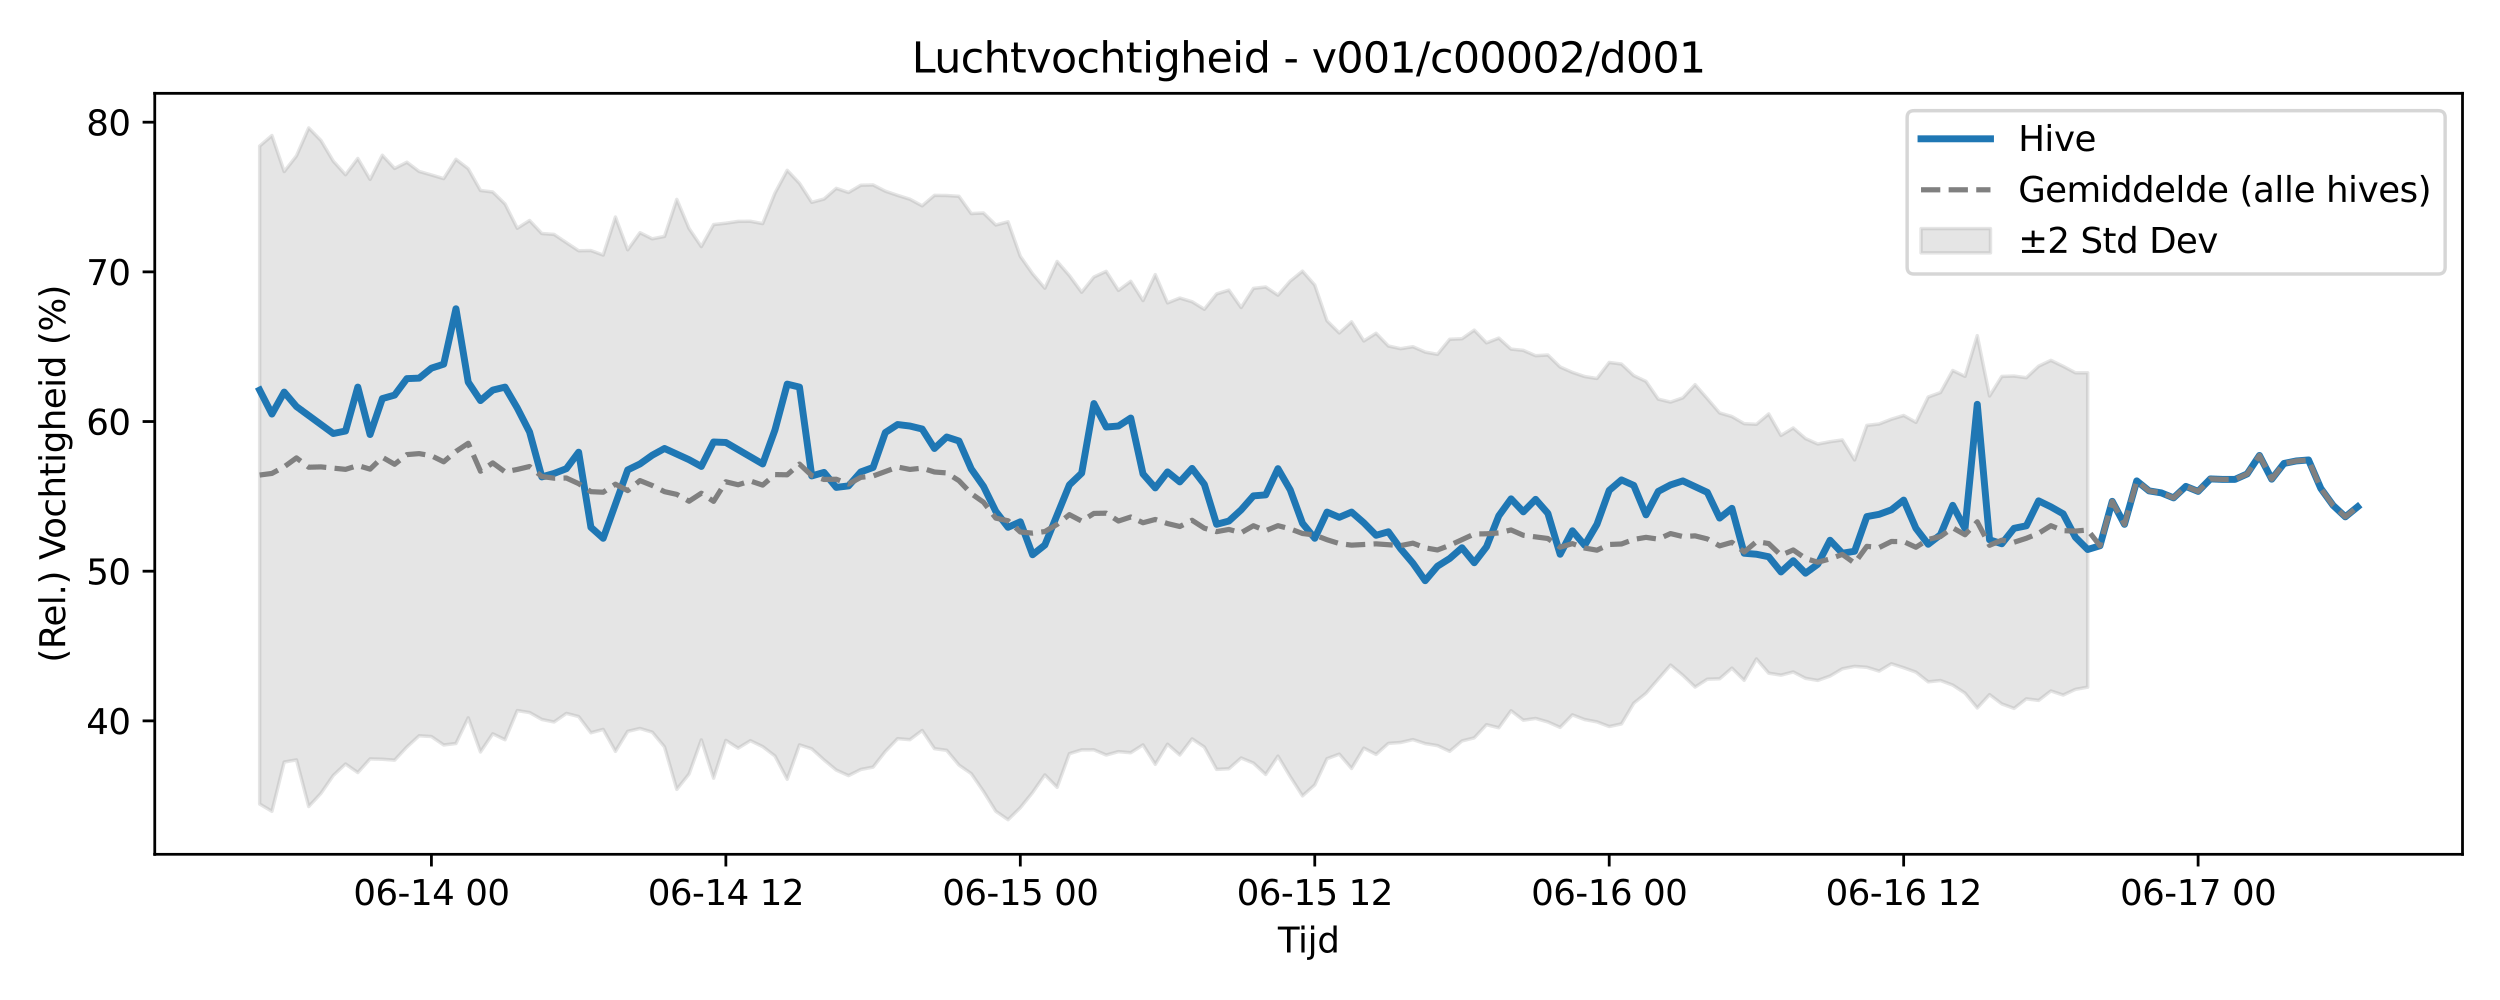 <?xml version="1.0" encoding="utf-8" standalone="no"?>
<!DOCTYPE svg PUBLIC "-//W3C//DTD SVG 1.1//EN"
  "http://www.w3.org/Graphics/SVG/1.1/DTD/svg11.dtd">
<svg xmlns:xlink="http://www.w3.org/1999/xlink" width="720pt" height="288pt" viewBox="0 0 720 288" xmlns="http://www.w3.org/2000/svg" version="1.1">
 <defs>
  <style type="text/css">*{stroke-linejoin: round; stroke-linecap: butt}</style>
 </defs>
 <g id="figure_1">
  <g id="patch_1">
   <path d="M 0 288 
L 720 288 
L 720 0 
L 0 0 
z
" style="fill: #ffffff"/>
  </g>
  <g id="axes_1">
   <g id="patch_2">
    <path d="M 44.57 246.04 
L 709.2 246.04 
L 709.2 26.88 
L 44.57 26.88 
z
" style="fill: #ffffff"/>
   </g>
   <g id="FillBetweenPolyCollection_1">
    <defs>
     <path id="m4882dfa347" d="M 74.78 -245.932 
L 74.78 -56.444 
L 78.314 -54.34 
L 81.847 -68.538 
L 85.381 -69.151 
L 88.914 -55.72 
L 92.447 -59.536 
L 95.981 -64.662 
L 99.514 -67.97 
L 103.048 -65.499 
L 106.581 -69.433 
L 110.114 -69.336 
L 113.648 -69.075 
L 117.181 -72.863 
L 120.714 -76.096 
L 124.248 -75.876 
L 127.781 -73.442 
L 131.315 -73.867 
L 134.848 -81.259 
L 138.381 -71.43 
L 141.915 -76.657 
L 145.448 -74.957 
L 148.982 -83.35 
L 152.515 -82.789 
L 156.048 -80.794 
L 159.582 -80.07 
L 163.115 -82.539 
L 166.649 -81.633 
L 170.182 -76.96 
L 173.715 -77.931 
L 177.249 -71.605 
L 180.782 -77.359 
L 184.315 -78.2 
L 187.849 -77.131 
L 191.382 -72.885 
L 194.916 -60.657 
L 198.449 -65.092 
L 201.982 -74.909 
L 205.516 -63.886 
L 209.049 -74.766 
L 212.583 -72.525 
L 216.116 -74.683 
L 219.649 -72.977 
L 223.183 -70.272 
L 226.716 -63.568 
L 230.249 -73.471 
L 233.783 -72.339 
L 237.316 -69.144 
L 240.85 -66.208 
L 244.383 -64.621 
L 247.916 -66.392 
L 251.45 -67.076 
L 254.983 -71.582 
L 258.517 -75.266 
L 262.05 -74.977 
L 265.583 -77.623 
L 269.117 -72.392 
L 272.65 -71.903 
L 276.183 -67.66 
L 279.717 -65.198 
L 283.25 -60.063 
L 286.784 -54.366 
L 290.317 -51.922 
L 293.85 -55.378 
L 297.384 -59.747 
L 300.917 -64.826 
L 304.451 -61.249 
L 307.984 -70.942 
L 311.517 -72.031 
L 315.051 -72.054 
L 318.584 -70.548 
L 322.118 -71.53 
L 325.651 -71.213 
L 329.184 -73.47 
L 332.718 -67.866 
L 336.251 -73.658 
L 339.784 -70.557 
L 343.318 -75.211 
L 346.851 -72.835 
L 350.385 -66.414 
L 353.918 -66.598 
L 357.451 -69.705 
L 360.985 -68.232 
L 364.518 -64.954 
L 368.052 -70.226 
L 371.585 -64.32 
L 375.118 -58.79 
L 378.652 -61.937 
L 382.185 -69.499 
L 385.718 -70.802 
L 389.252 -66.679 
L 392.785 -72.535 
L 396.319 -70.726 
L 399.852 -73.905 
L 403.385 -74.163 
L 406.919 -74.995 
L 410.452 -73.845 
L 413.986 -73.265 
L 417.519 -71.614 
L 421.052 -74.61 
L 424.586 -75.491 
L 428.119 -79.283 
L 431.652 -78.405 
L 435.186 -83.304 
L 438.719 -80.584 
L 442.253 -81.089 
L 445.786 -80.07 
L 449.319 -78.509 
L 452.853 -82.117 
L 456.386 -80.765 
L 459.92 -80.1 
L 463.453 -78.759 
L 466.986 -79.514 
L 470.52 -85.466 
L 474.053 -88.327 
L 477.587 -92.413 
L 481.12 -96.46 
L 484.653 -93.513 
L 488.187 -90.126 
L 491.72 -92.388 
L 495.253 -92.504 
L 498.787 -95.57 
L 502.32 -92.068 
L 505.854 -98.22 
L 509.387 -94.122 
L 512.92 -93.557 
L 516.454 -94.472 
L 519.987 -92.638 
L 523.521 -92.036 
L 527.054 -93.291 
L 530.587 -95.383 
L 534.121 -96.084 
L 537.654 -95.818 
L 541.187 -94.719 
L 544.721 -96.836 
L 548.254 -95.691 
L 551.788 -94.42 
L 555.321 -91.63 
L 558.854 -92.011 
L 562.388 -90.685 
L 565.921 -88.374 
L 569.455 -84.1 
L 572.988 -87.95 
L 576.521 -85.273 
L 580.055 -83.974 
L 583.588 -86.734 
L 587.121 -86.281 
L 590.655 -88.999 
L 594.188 -87.83 
L 597.722 -89.46 
L 601.255 -90.094 
L 601.255 -180.641 
L 601.255 -180.641 
L 597.722 -180.638 
L 594.188 -182.514 
L 590.655 -184.219 
L 587.121 -182.544 
L 583.588 -179.218 
L 580.055 -179.699 
L 576.521 -179.591 
L 572.988 -173.957 
L 569.455 -191.335 
L 565.921 -179.61 
L 562.388 -181.301 
L 558.854 -174.947 
L 555.321 -173.665 
L 551.788 -166.359 
L 548.254 -168.351 
L 544.721 -167.268 
L 541.187 -165.895 
L 537.654 -165.495 
L 534.121 -155.54 
L 530.587 -161.291 
L 527.054 -160.797 
L 523.521 -160.122 
L 519.987 -161.696 
L 516.454 -164.747 
L 512.92 -162.604 
L 509.387 -168.792 
L 505.854 -165.803 
L 502.32 -165.981 
L 498.787 -168.041 
L 495.253 -169.076 
L 491.72 -173.195 
L 488.187 -177.222 
L 484.653 -173.424 
L 481.12 -172.201 
L 477.587 -173.046 
L 474.053 -178.158 
L 470.52 -179.828 
L 466.986 -183.153 
L 463.453 -183.621 
L 459.92 -178.996 
L 456.386 -179.562 
L 452.853 -180.756 
L 449.319 -182.311 
L 445.786 -185.758 
L 442.253 -185.56 
L 438.719 -187.092 
L 435.186 -187.451 
L 431.652 -190.626 
L 428.119 -189.255 
L 424.586 -192.924 
L 421.052 -190.439 
L 417.519 -190.294 
L 413.986 -185.954 
L 410.452 -186.606 
L 406.919 -188.144 
L 403.385 -187.581 
L 399.852 -188.352 
L 396.319 -192.024 
L 392.785 -189.804 
L 389.252 -195.311 
L 385.718 -192.112 
L 382.185 -195.611 
L 378.652 -205.903 
L 375.118 -209.913 
L 371.585 -207.051 
L 368.052 -202.992 
L 364.518 -205.349 
L 360.985 -204.945 
L 357.451 -199.429 
L 353.918 -204.444 
L 350.385 -203.355 
L 346.851 -198.926 
L 343.318 -201.106 
L 339.784 -202.169 
L 336.251 -200.771 
L 332.718 -208.924 
L 329.184 -201.432 
L 325.651 -206.993 
L 322.118 -204.357 
L 318.584 -209.854 
L 315.051 -208.225 
L 311.517 -203.835 
L 307.984 -208.64 
L 304.451 -212.701 
L 300.917 -205.005 
L 297.384 -209.161 
L 293.85 -214.187 
L 290.317 -224.129 
L 286.784 -223.204 
L 283.25 -226.661 
L 279.717 -226.493 
L 276.183 -231.462 
L 272.65 -231.694 
L 269.117 -231.738 
L 265.583 -228.724 
L 262.05 -230.631 
L 258.517 -231.739 
L 254.983 -232.938 
L 251.45 -234.736 
L 247.916 -234.659 
L 244.383 -232.571 
L 240.85 -233.756 
L 237.316 -230.677 
L 233.783 -229.739 
L 230.249 -235.216 
L 226.716 -238.951 
L 223.183 -232.381 
L 219.649 -223.6 
L 216.116 -224.275 
L 212.583 -224.247 
L 209.049 -223.72 
L 205.516 -223.331 
L 201.982 -216.988 
L 198.449 -222.196 
L 194.916 -230.583 
L 191.382 -219.915 
L 187.849 -219.22 
L 184.315 -220.984 
L 180.782 -216.057 
L 177.249 -225.502 
L 173.715 -214.541 
L 170.182 -215.84 
L 166.649 -215.786 
L 163.115 -218.123 
L 159.582 -220.489 
L 156.048 -220.75 
L 152.515 -224.502 
L 148.982 -222.259 
L 145.448 -229.262 
L 141.915 -232.708 
L 138.381 -233.148 
L 134.848 -239.412 
L 131.315 -242.128 
L 127.781 -236.559 
L 124.248 -237.615 
L 120.714 -238.627 
L 117.181 -241.284 
L 113.648 -239.489 
L 110.114 -243.292 
L 106.581 -236.34 
L 103.048 -242.367 
L 99.514 -237.68 
L 95.981 -241.604 
L 92.447 -247.533 
L 88.914 -251.158 
L 85.381 -243.108 
L 81.847 -238.59 
L 78.314 -248.969 
L 74.78 -245.932 
z
" style="stroke: #808080; stroke-opacity: 0.2"/>
    </defs>
    <g clip-path="url(#pd8c475c446)">
     <use xlink:href="#m4882dfa347" x="0" y="288" style="fill: #808080; fill-opacity: 0.2; stroke: #808080; stroke-opacity: 0.2"/>
    </g>
   </g>
   <g id="matplotlib.axis_1">
    <g id="xtick_1">
     <g id="line2d_1">
      <defs>
       <path id="ma8e692d973" d="M 0 0 
L 0 3.5 
" style="stroke: #000000; stroke-width: 0.8"/>
      </defs>
      <g>
       <use xlink:href="#ma8e692d973" x="124.248" y="246.04" style="stroke: #000000; stroke-width: 0.8"/>
      </g>
     </g>
     <g id="text_1">
      <!-- 06-14 00 -->
      <g transform="translate(101.767 260.638) scale(0.1 -0.1)">
       <defs>
        <path id="DejaVuSans-30" d="M 2034 4250 
Q 1547 4250 1301 3770 
Q 1056 3291 1056 2328 
Q 1056 1369 1301 889 
Q 1547 409 2034 409 
Q 2525 409 2770 889 
Q 3016 1369 3016 2328 
Q 3016 3291 2770 3770 
Q 2525 4250 2034 4250 
z
M 2034 4750 
Q 2819 4750 3233 4129 
Q 3647 3509 3647 2328 
Q 3647 1150 3233 529 
Q 2819 -91 2034 -91 
Q 1250 -91 836 529 
Q 422 1150 422 2328 
Q 422 3509 836 4129 
Q 1250 4750 2034 4750 
z
" transform="scale(0.016)"/>
        <path id="DejaVuSans-36" d="M 2113 2584 
Q 1688 2584 1439 2293 
Q 1191 2003 1191 1497 
Q 1191 994 1439 701 
Q 1688 409 2113 409 
Q 2538 409 2786 701 
Q 3034 994 3034 1497 
Q 3034 2003 2786 2293 
Q 2538 2584 2113 2584 
z
M 3366 4563 
L 3366 3988 
Q 3128 4100 2886 4159 
Q 2644 4219 2406 4219 
Q 1781 4219 1451 3797 
Q 1122 3375 1075 2522 
Q 1259 2794 1537 2939 
Q 1816 3084 2150 3084 
Q 2853 3084 3261 2657 
Q 3669 2231 3669 1497 
Q 3669 778 3244 343 
Q 2819 -91 2113 -91 
Q 1303 -91 875 529 
Q 447 1150 447 2328 
Q 447 3434 972 4092 
Q 1497 4750 2381 4750 
Q 2619 4750 2861 4703 
Q 3103 4656 3366 4563 
z
" transform="scale(0.016)"/>
        <path id="DejaVuSans-2d" d="M 313 2009 
L 1997 2009 
L 1997 1497 
L 313 1497 
L 313 2009 
z
" transform="scale(0.016)"/>
        <path id="DejaVuSans-31" d="M 794 531 
L 1825 531 
L 1825 4091 
L 703 3866 
L 703 4441 
L 1819 4666 
L 2450 4666 
L 2450 531 
L 3481 531 
L 3481 0 
L 794 0 
L 794 531 
z
" transform="scale(0.016)"/>
        <path id="DejaVuSans-34" d="M 2419 4116 
L 825 1625 
L 2419 1625 
L 2419 4116 
z
M 2253 4666 
L 3047 4666 
L 3047 1625 
L 3713 1625 
L 3713 1100 
L 3047 1100 
L 3047 0 
L 2419 0 
L 2419 1100 
L 313 1100 
L 313 1709 
L 2253 4666 
z
" transform="scale(0.016)"/>
        <path id="DejaVuSans-20" transform="scale(0.016)"/>
       </defs>
       <use xlink:href="#DejaVuSans-30"/>
       <use xlink:href="#DejaVuSans-36" transform="translate(63.623 0)"/>
       <use xlink:href="#DejaVuSans-2d" transform="translate(127.246 0)"/>
       <use xlink:href="#DejaVuSans-31" transform="translate(163.33 0)"/>
       <use xlink:href="#DejaVuSans-34" transform="translate(226.953 0)"/>
       <use xlink:href="#DejaVuSans-20" transform="translate(290.576 0)"/>
       <use xlink:href="#DejaVuSans-30" transform="translate(322.363 0)"/>
       <use xlink:href="#DejaVuSans-30" transform="translate(385.986 0)"/>
      </g>
     </g>
    </g>
    <g id="xtick_2">
     <g id="line2d_2">
      <g>
       <use xlink:href="#ma8e692d973" x="209.049" y="246.04" style="stroke: #000000; stroke-width: 0.8"/>
      </g>
     </g>
     <g id="text_2">
      <!-- 06-14 12 -->
      <g transform="translate(186.569 260.638) scale(0.1 -0.1)">
       <defs>
        <path id="DejaVuSans-32" d="M 1228 531 
L 3431 531 
L 3431 0 
L 469 0 
L 469 531 
Q 828 903 1448 1529 
Q 2069 2156 2228 2338 
Q 2531 2678 2651 2914 
Q 2772 3150 2772 3378 
Q 2772 3750 2511 3984 
Q 2250 4219 1831 4219 
Q 1534 4219 1204 4116 
Q 875 4013 500 3803 
L 500 4441 
Q 881 4594 1212 4672 
Q 1544 4750 1819 4750 
Q 2544 4750 2975 4387 
Q 3406 4025 3406 3419 
Q 3406 3131 3298 2873 
Q 3191 2616 2906 2266 
Q 2828 2175 2409 1742 
Q 1991 1309 1228 531 
z
" transform="scale(0.016)"/>
       </defs>
       <use xlink:href="#DejaVuSans-30"/>
       <use xlink:href="#DejaVuSans-36" transform="translate(63.623 0)"/>
       <use xlink:href="#DejaVuSans-2d" transform="translate(127.246 0)"/>
       <use xlink:href="#DejaVuSans-31" transform="translate(163.33 0)"/>
       <use xlink:href="#DejaVuSans-34" transform="translate(226.953 0)"/>
       <use xlink:href="#DejaVuSans-20" transform="translate(290.576 0)"/>
       <use xlink:href="#DejaVuSans-31" transform="translate(322.363 0)"/>
       <use xlink:href="#DejaVuSans-32" transform="translate(385.986 0)"/>
      </g>
     </g>
    </g>
    <g id="xtick_3">
     <g id="line2d_3">
      <g>
       <use xlink:href="#ma8e692d973" x="293.85" y="246.04" style="stroke: #000000; stroke-width: 0.8"/>
      </g>
     </g>
     <g id="text_3">
      <!-- 06-15 00 -->
      <g transform="translate(271.37 260.638) scale(0.1 -0.1)">
       <defs>
        <path id="DejaVuSans-35" d="M 691 4666 
L 3169 4666 
L 3169 4134 
L 1269 4134 
L 1269 2991 
Q 1406 3038 1543 3061 
Q 1681 3084 1819 3084 
Q 2600 3084 3056 2656 
Q 3513 2228 3513 1497 
Q 3513 744 3044 326 
Q 2575 -91 1722 -91 
Q 1428 -91 1123 -41 
Q 819 9 494 109 
L 494 744 
Q 775 591 1075 516 
Q 1375 441 1709 441 
Q 2250 441 2565 725 
Q 2881 1009 2881 1497 
Q 2881 1984 2565 2268 
Q 2250 2553 1709 2553 
Q 1456 2553 1204 2497 
Q 953 2441 691 2322 
L 691 4666 
z
" transform="scale(0.016)"/>
       </defs>
       <use xlink:href="#DejaVuSans-30"/>
       <use xlink:href="#DejaVuSans-36" transform="translate(63.623 0)"/>
       <use xlink:href="#DejaVuSans-2d" transform="translate(127.246 0)"/>
       <use xlink:href="#DejaVuSans-31" transform="translate(163.33 0)"/>
       <use xlink:href="#DejaVuSans-35" transform="translate(226.953 0)"/>
       <use xlink:href="#DejaVuSans-20" transform="translate(290.576 0)"/>
       <use xlink:href="#DejaVuSans-30" transform="translate(322.363 0)"/>
       <use xlink:href="#DejaVuSans-30" transform="translate(385.986 0)"/>
      </g>
     </g>
    </g>
    <g id="xtick_4">
     <g id="line2d_4">
      <g>
       <use xlink:href="#ma8e692d973" x="378.652" y="246.04" style="stroke: #000000; stroke-width: 0.8"/>
      </g>
     </g>
     <g id="text_4">
      <!-- 06-15 12 -->
      <g transform="translate(356.171 260.638) scale(0.1 -0.1)">
       <use xlink:href="#DejaVuSans-30"/>
       <use xlink:href="#DejaVuSans-36" transform="translate(63.623 0)"/>
       <use xlink:href="#DejaVuSans-2d" transform="translate(127.246 0)"/>
       <use xlink:href="#DejaVuSans-31" transform="translate(163.33 0)"/>
       <use xlink:href="#DejaVuSans-35" transform="translate(226.953 0)"/>
       <use xlink:href="#DejaVuSans-20" transform="translate(290.576 0)"/>
       <use xlink:href="#DejaVuSans-31" transform="translate(322.363 0)"/>
       <use xlink:href="#DejaVuSans-32" transform="translate(385.986 0)"/>
      </g>
     </g>
    </g>
    <g id="xtick_5">
     <g id="line2d_5">
      <g>
       <use xlink:href="#ma8e692d973" x="463.453" y="246.04" style="stroke: #000000; stroke-width: 0.8"/>
      </g>
     </g>
     <g id="text_5">
      <!-- 06-16 00 -->
      <g transform="translate(440.973 260.638) scale(0.1 -0.1)">
       <use xlink:href="#DejaVuSans-30"/>
       <use xlink:href="#DejaVuSans-36" transform="translate(63.623 0)"/>
       <use xlink:href="#DejaVuSans-2d" transform="translate(127.246 0)"/>
       <use xlink:href="#DejaVuSans-31" transform="translate(163.33 0)"/>
       <use xlink:href="#DejaVuSans-36" transform="translate(226.953 0)"/>
       <use xlink:href="#DejaVuSans-20" transform="translate(290.576 0)"/>
       <use xlink:href="#DejaVuSans-30" transform="translate(322.363 0)"/>
       <use xlink:href="#DejaVuSans-30" transform="translate(385.986 0)"/>
      </g>
     </g>
    </g>
    <g id="xtick_6">
     <g id="line2d_6">
      <g>
       <use xlink:href="#ma8e692d973" x="548.254" y="246.04" style="stroke: #000000; stroke-width: 0.8"/>
      </g>
     </g>
     <g id="text_6">
      <!-- 06-16 12 -->
      <g transform="translate(525.774 260.638) scale(0.1 -0.1)">
       <use xlink:href="#DejaVuSans-30"/>
       <use xlink:href="#DejaVuSans-36" transform="translate(63.623 0)"/>
       <use xlink:href="#DejaVuSans-2d" transform="translate(127.246 0)"/>
       <use xlink:href="#DejaVuSans-31" transform="translate(163.33 0)"/>
       <use xlink:href="#DejaVuSans-36" transform="translate(226.953 0)"/>
       <use xlink:href="#DejaVuSans-20" transform="translate(290.576 0)"/>
       <use xlink:href="#DejaVuSans-31" transform="translate(322.363 0)"/>
       <use xlink:href="#DejaVuSans-32" transform="translate(385.986 0)"/>
      </g>
     </g>
    </g>
    <g id="xtick_7">
     <g id="line2d_7">
      <g>
       <use xlink:href="#ma8e692d973" x="633.056" y="246.04" style="stroke: #000000; stroke-width: 0.8"/>
      </g>
     </g>
     <g id="text_7">
      <!-- 06-17 00 -->
      <g transform="translate(610.575 260.638) scale(0.1 -0.1)">
       <defs>
        <path id="DejaVuSans-37" d="M 525 4666 
L 3525 4666 
L 3525 4397 
L 1831 0 
L 1172 0 
L 2766 4134 
L 525 4134 
L 525 4666 
z
" transform="scale(0.016)"/>
       </defs>
       <use xlink:href="#DejaVuSans-30"/>
       <use xlink:href="#DejaVuSans-36" transform="translate(63.623 0)"/>
       <use xlink:href="#DejaVuSans-2d" transform="translate(127.246 0)"/>
       <use xlink:href="#DejaVuSans-31" transform="translate(163.33 0)"/>
       <use xlink:href="#DejaVuSans-37" transform="translate(226.953 0)"/>
       <use xlink:href="#DejaVuSans-20" transform="translate(290.576 0)"/>
       <use xlink:href="#DejaVuSans-30" transform="translate(322.363 0)"/>
       <use xlink:href="#DejaVuSans-30" transform="translate(385.986 0)"/>
      </g>
     </g>
    </g>
    <g id="text_8">
     <!-- Tijd -->
     <g transform="translate(368.035 274.317) scale(0.1 -0.1)">
      <defs>
       <path id="DejaVuSans-54" d="M -19 4666 
L 3928 4666 
L 3928 4134 
L 2272 4134 
L 2272 0 
L 1638 0 
L 1638 4134 
L -19 4134 
L -19 4666 
z
" transform="scale(0.016)"/>
       <path id="DejaVuSans-69" d="M 603 3500 
L 1178 3500 
L 1178 0 
L 603 0 
L 603 3500 
z
M 603 4863 
L 1178 4863 
L 1178 4134 
L 603 4134 
L 603 4863 
z
" transform="scale(0.016)"/>
       <path id="DejaVuSans-6a" d="M 603 3500 
L 1178 3500 
L 1178 -63 
Q 1178 -731 923 -1031 
Q 669 -1331 103 -1331 
L -116 -1331 
L -116 -844 
L 38 -844 
Q 366 -844 484 -692 
Q 603 -541 603 -63 
L 603 3500 
z
M 603 4863 
L 1178 4863 
L 1178 4134 
L 603 4134 
L 603 4863 
z
" transform="scale(0.016)"/>
       <path id="DejaVuSans-64" d="M 2906 2969 
L 2906 4863 
L 3481 4863 
L 3481 0 
L 2906 0 
L 2906 525 
Q 2725 213 2448 61 
Q 2172 -91 1784 -91 
Q 1150 -91 751 415 
Q 353 922 353 1747 
Q 353 2572 751 3078 
Q 1150 3584 1784 3584 
Q 2172 3584 2448 3432 
Q 2725 3281 2906 2969 
z
M 947 1747 
Q 947 1113 1208 752 
Q 1469 391 1925 391 
Q 2381 391 2643 752 
Q 2906 1113 2906 1747 
Q 2906 2381 2643 2742 
Q 2381 3103 1925 3103 
Q 1469 3103 1208 2742 
Q 947 2381 947 1747 
z
" transform="scale(0.016)"/>
      </defs>
      <use xlink:href="#DejaVuSans-54"/>
      <use xlink:href="#DejaVuSans-69" transform="translate(57.959 0)"/>
      <use xlink:href="#DejaVuSans-6a" transform="translate(85.742 0)"/>
      <use xlink:href="#DejaVuSans-64" transform="translate(113.525 0)"/>
     </g>
    </g>
   </g>
   <g id="matplotlib.axis_2">
    <g id="ytick_1">
     <g id="line2d_8">
      <defs>
       <path id="m90ab87a99f" d="M 0 0 
L -3.5 0 
" style="stroke: #000000; stroke-width: 0.8"/>
      </defs>
      <g>
       <use xlink:href="#m90ab87a99f" x="44.57" y="207.613" style="stroke: #000000; stroke-width: 0.8"/>
      </g>
     </g>
     <g id="text_9">
      <!-- 40 -->
      <g transform="translate(24.845 211.412) scale(0.1 -0.1)">
       <use xlink:href="#DejaVuSans-34"/>
       <use xlink:href="#DejaVuSans-30" transform="translate(63.623 0)"/>
      </g>
     </g>
    </g>
    <g id="ytick_2">
     <g id="line2d_9">
      <g>
       <use xlink:href="#m90ab87a99f" x="44.57" y="164.507" style="stroke: #000000; stroke-width: 0.8"/>
      </g>
     </g>
     <g id="text_10">
      <!-- 50 -->
      <g transform="translate(24.845 168.307) scale(0.1 -0.1)">
       <use xlink:href="#DejaVuSans-35"/>
       <use xlink:href="#DejaVuSans-30" transform="translate(63.623 0)"/>
      </g>
     </g>
    </g>
    <g id="ytick_3">
     <g id="line2d_10">
      <g>
       <use xlink:href="#m90ab87a99f" x="44.57" y="121.402" style="stroke: #000000; stroke-width: 0.8"/>
      </g>
     </g>
     <g id="text_11">
      <!-- 60 -->
      <g transform="translate(24.845 125.201) scale(0.1 -0.1)">
       <use xlink:href="#DejaVuSans-36"/>
       <use xlink:href="#DejaVuSans-30" transform="translate(63.623 0)"/>
      </g>
     </g>
    </g>
    <g id="ytick_4">
     <g id="line2d_11">
      <g>
       <use xlink:href="#m90ab87a99f" x="44.57" y="78.297" style="stroke: #000000; stroke-width: 0.8"/>
      </g>
     </g>
     <g id="text_12">
      <!-- 70 -->
      <g transform="translate(24.845 82.096) scale(0.1 -0.1)">
       <use xlink:href="#DejaVuSans-37"/>
       <use xlink:href="#DejaVuSans-30" transform="translate(63.623 0)"/>
      </g>
     </g>
    </g>
    <g id="ytick_5">
     <g id="line2d_12">
      <g>
       <use xlink:href="#m90ab87a99f" x="44.57" y="35.191" style="stroke: #000000; stroke-width: 0.8"/>
      </g>
     </g>
     <g id="text_13">
      <!-- 80 -->
      <g transform="translate(24.845 38.991) scale(0.1 -0.1)">
       <defs>
        <path id="DejaVuSans-38" d="M 2034 2216 
Q 1584 2216 1326 1975 
Q 1069 1734 1069 1313 
Q 1069 891 1326 650 
Q 1584 409 2034 409 
Q 2484 409 2743 651 
Q 3003 894 3003 1313 
Q 3003 1734 2745 1975 
Q 2488 2216 2034 2216 
z
M 1403 2484 
Q 997 2584 770 2862 
Q 544 3141 544 3541 
Q 544 4100 942 4425 
Q 1341 4750 2034 4750 
Q 2731 4750 3128 4425 
Q 3525 4100 3525 3541 
Q 3525 3141 3298 2862 
Q 3072 2584 2669 2484 
Q 3125 2378 3379 2068 
Q 3634 1759 3634 1313 
Q 3634 634 3220 271 
Q 2806 -91 2034 -91 
Q 1263 -91 848 271 
Q 434 634 434 1313 
Q 434 1759 690 2068 
Q 947 2378 1403 2484 
z
M 1172 3481 
Q 1172 3119 1398 2916 
Q 1625 2713 2034 2713 
Q 2441 2713 2670 2916 
Q 2900 3119 2900 3481 
Q 2900 3844 2670 4047 
Q 2441 4250 2034 4250 
Q 1625 4250 1398 4047 
Q 1172 3844 1172 3481 
z
" transform="scale(0.016)"/>
       </defs>
       <use xlink:href="#DejaVuSans-38"/>
       <use xlink:href="#DejaVuSans-30" transform="translate(63.623 0)"/>
      </g>
     </g>
    </g>
    <g id="text_14">
     <!-- (Rel.) Vochtigheid (%) -->
     <g transform="translate(18.765 190.838) rotate(-90) scale(0.1 -0.1)">
      <defs>
       <path id="DejaVuSans-28" d="M 1984 4856 
Q 1566 4138 1362 3434 
Q 1159 2731 1159 2009 
Q 1159 1288 1364 580 
Q 1569 -128 1984 -844 
L 1484 -844 
Q 1016 -109 783 600 
Q 550 1309 550 2009 
Q 550 2706 781 3412 
Q 1013 4119 1484 4856 
L 1984 4856 
z
" transform="scale(0.016)"/>
       <path id="DejaVuSans-52" d="M 2841 2188 
Q 3044 2119 3236 1894 
Q 3428 1669 3622 1275 
L 4263 0 
L 3584 0 
L 2988 1197 
Q 2756 1666 2539 1819 
Q 2322 1972 1947 1972 
L 1259 1972 
L 1259 0 
L 628 0 
L 628 4666 
L 2053 4666 
Q 2853 4666 3247 4331 
Q 3641 3997 3641 3322 
Q 3641 2881 3436 2590 
Q 3231 2300 2841 2188 
z
M 1259 4147 
L 1259 2491 
L 2053 2491 
Q 2509 2491 2742 2702 
Q 2975 2913 2975 3322 
Q 2975 3731 2742 3939 
Q 2509 4147 2053 4147 
L 1259 4147 
z
" transform="scale(0.016)"/>
       <path id="DejaVuSans-65" d="M 3597 1894 
L 3597 1613 
L 953 1613 
Q 991 1019 1311 708 
Q 1631 397 2203 397 
Q 2534 397 2845 478 
Q 3156 559 3463 722 
L 3463 178 
Q 3153 47 2828 -22 
Q 2503 -91 2169 -91 
Q 1331 -91 842 396 
Q 353 884 353 1716 
Q 353 2575 817 3079 
Q 1281 3584 2069 3584 
Q 2775 3584 3186 3129 
Q 3597 2675 3597 1894 
z
M 3022 2063 
Q 3016 2534 2758 2815 
Q 2500 3097 2075 3097 
Q 1594 3097 1305 2825 
Q 1016 2553 972 2059 
L 3022 2063 
z
" transform="scale(0.016)"/>
       <path id="DejaVuSans-6c" d="M 603 4863 
L 1178 4863 
L 1178 0 
L 603 0 
L 603 4863 
z
" transform="scale(0.016)"/>
       <path id="DejaVuSans-2e" d="M 684 794 
L 1344 794 
L 1344 0 
L 684 0 
L 684 794 
z
" transform="scale(0.016)"/>
       <path id="DejaVuSans-29" d="M 513 4856 
L 1013 4856 
Q 1481 4119 1714 3412 
Q 1947 2706 1947 2009 
Q 1947 1309 1714 600 
Q 1481 -109 1013 -844 
L 513 -844 
Q 928 -128 1133 580 
Q 1338 1288 1338 2009 
Q 1338 2731 1133 3434 
Q 928 4138 513 4856 
z
" transform="scale(0.016)"/>
       <path id="DejaVuSans-56" d="M 1831 0 
L 50 4666 
L 709 4666 
L 2188 738 
L 3669 4666 
L 4325 4666 
L 2547 0 
L 1831 0 
z
" transform="scale(0.016)"/>
       <path id="DejaVuSans-6f" d="M 1959 3097 
Q 1497 3097 1228 2736 
Q 959 2375 959 1747 
Q 959 1119 1226 758 
Q 1494 397 1959 397 
Q 2419 397 2687 759 
Q 2956 1122 2956 1747 
Q 2956 2369 2687 2733 
Q 2419 3097 1959 3097 
z
M 1959 3584 
Q 2709 3584 3137 3096 
Q 3566 2609 3566 1747 
Q 3566 888 3137 398 
Q 2709 -91 1959 -91 
Q 1206 -91 779 398 
Q 353 888 353 1747 
Q 353 2609 779 3096 
Q 1206 3584 1959 3584 
z
" transform="scale(0.016)"/>
       <path id="DejaVuSans-63" d="M 3122 3366 
L 3122 2828 
Q 2878 2963 2633 3030 
Q 2388 3097 2138 3097 
Q 1578 3097 1268 2742 
Q 959 2388 959 1747 
Q 959 1106 1268 751 
Q 1578 397 2138 397 
Q 2388 397 2633 464 
Q 2878 531 3122 666 
L 3122 134 
Q 2881 22 2623 -34 
Q 2366 -91 2075 -91 
Q 1284 -91 818 406 
Q 353 903 353 1747 
Q 353 2603 823 3093 
Q 1294 3584 2113 3584 
Q 2378 3584 2631 3529 
Q 2884 3475 3122 3366 
z
" transform="scale(0.016)"/>
       <path id="DejaVuSans-68" d="M 3513 2113 
L 3513 0 
L 2938 0 
L 2938 2094 
Q 2938 2591 2744 2837 
Q 2550 3084 2163 3084 
Q 1697 3084 1428 2787 
Q 1159 2491 1159 1978 
L 1159 0 
L 581 0 
L 581 4863 
L 1159 4863 
L 1159 2956 
Q 1366 3272 1645 3428 
Q 1925 3584 2291 3584 
Q 2894 3584 3203 3211 
Q 3513 2838 3513 2113 
z
" transform="scale(0.016)"/>
       <path id="DejaVuSans-74" d="M 1172 4494 
L 1172 3500 
L 2356 3500 
L 2356 3053 
L 1172 3053 
L 1172 1153 
Q 1172 725 1289 603 
Q 1406 481 1766 481 
L 2356 481 
L 2356 0 
L 1766 0 
Q 1100 0 847 248 
Q 594 497 594 1153 
L 594 3053 
L 172 3053 
L 172 3500 
L 594 3500 
L 594 4494 
L 1172 4494 
z
" transform="scale(0.016)"/>
       <path id="DejaVuSans-67" d="M 2906 1791 
Q 2906 2416 2648 2759 
Q 2391 3103 1925 3103 
Q 1463 3103 1205 2759 
Q 947 2416 947 1791 
Q 947 1169 1205 825 
Q 1463 481 1925 481 
Q 2391 481 2648 825 
Q 2906 1169 2906 1791 
z
M 3481 434 
Q 3481 -459 3084 -895 
Q 2688 -1331 1869 -1331 
Q 1566 -1331 1297 -1286 
Q 1028 -1241 775 -1147 
L 775 -588 
Q 1028 -725 1275 -790 
Q 1522 -856 1778 -856 
Q 2344 -856 2625 -561 
Q 2906 -266 2906 331 
L 2906 616 
Q 2728 306 2450 153 
Q 2172 0 1784 0 
Q 1141 0 747 490 
Q 353 981 353 1791 
Q 353 2603 747 3093 
Q 1141 3584 1784 3584 
Q 2172 3584 2450 3431 
Q 2728 3278 2906 2969 
L 2906 3500 
L 3481 3500 
L 3481 434 
z
" transform="scale(0.016)"/>
       <path id="DejaVuSans-25" d="M 4653 2053 
Q 4381 2053 4226 1822 
Q 4072 1591 4072 1178 
Q 4072 772 4226 539 
Q 4381 306 4653 306 
Q 4919 306 5073 539 
Q 5228 772 5228 1178 
Q 5228 1588 5073 1820 
Q 4919 2053 4653 2053 
z
M 4653 2450 
Q 5147 2450 5437 2106 
Q 5728 1763 5728 1178 
Q 5728 594 5436 251 
Q 5144 -91 4653 -91 
Q 4153 -91 3862 251 
Q 3572 594 3572 1178 
Q 3572 1766 3864 2108 
Q 4156 2450 4653 2450 
z
M 1428 4353 
Q 1159 4353 1004 4120 
Q 850 3888 850 3481 
Q 850 3069 1003 2837 
Q 1156 2606 1428 2606 
Q 1700 2606 1854 2837 
Q 2009 3069 2009 3481 
Q 2009 3884 1853 4118 
Q 1697 4353 1428 4353 
z
M 4250 4750 
L 4750 4750 
L 1831 -91 
L 1331 -91 
L 4250 4750 
z
M 1428 4750 
Q 1922 4750 2215 4408 
Q 2509 4066 2509 3481 
Q 2509 2891 2217 2550 
Q 1925 2209 1428 2209 
Q 931 2209 642 2551 
Q 353 2894 353 3481 
Q 353 4063 643 4406 
Q 934 4750 1428 4750 
z
" transform="scale(0.016)"/>
      </defs>
      <use xlink:href="#DejaVuSans-28"/>
      <use xlink:href="#DejaVuSans-52" transform="translate(39.014 0)"/>
      <use xlink:href="#DejaVuSans-65" transform="translate(103.996 0)"/>
      <use xlink:href="#DejaVuSans-6c" transform="translate(165.52 0)"/>
      <use xlink:href="#DejaVuSans-2e" transform="translate(193.303 0)"/>
      <use xlink:href="#DejaVuSans-29" transform="translate(225.09 0)"/>
      <use xlink:href="#DejaVuSans-20" transform="translate(264.104 0)"/>
      <use xlink:href="#DejaVuSans-56" transform="translate(295.891 0)"/>
      <use xlink:href="#DejaVuSans-6f" transform="translate(356.549 0)"/>
      <use xlink:href="#DejaVuSans-63" transform="translate(417.73 0)"/>
      <use xlink:href="#DejaVuSans-68" transform="translate(472.711 0)"/>
      <use xlink:href="#DejaVuSans-74" transform="translate(536.09 0)"/>
      <use xlink:href="#DejaVuSans-69" transform="translate(575.299 0)"/>
      <use xlink:href="#DejaVuSans-67" transform="translate(603.082 0)"/>
      <use xlink:href="#DejaVuSans-68" transform="translate(666.559 0)"/>
      <use xlink:href="#DejaVuSans-65" transform="translate(729.938 0)"/>
      <use xlink:href="#DejaVuSans-69" transform="translate(791.461 0)"/>
      <use xlink:href="#DejaVuSans-64" transform="translate(819.244 0)"/>
      <use xlink:href="#DejaVuSans-20" transform="translate(882.721 0)"/>
      <use xlink:href="#DejaVuSans-28" transform="translate(914.508 0)"/>
      <use xlink:href="#DejaVuSans-25" transform="translate(953.521 0)"/>
      <use xlink:href="#DejaVuSans-29" transform="translate(1048.541 0)"/>
     </g>
    </g>
   </g>
   <g id="line2d_13">
    <path d="M 74.78 112.35 
L 78.314 119.247 
L 81.847 112.925 
L 85.381 117.092 
L 95.981 124.85 
L 99.514 124.132 
L 103.048 111.488 
L 106.581 125.138 
L 110.114 114.793 
L 113.648 113.787 
L 117.181 109.045 
L 120.714 108.902 
L 124.248 106.028 
L 127.781 104.878 
L 131.315 88.929 
L 134.848 110.051 
L 138.381 115.367 
L 141.915 112.35 
L 145.448 111.488 
L 148.982 117.523 
L 152.515 124.419 
L 156.048 137.351 
L 159.582 136.345 
L 163.115 134.98 
L 166.649 130.239 
L 170.182 151.863 
L 173.715 155.024 
L 180.782 135.339 
L 184.315 133.615 
L 187.849 131.101 
L 191.382 129.161 
L 198.449 132.394 
L 201.982 134.334 
L 205.516 127.293 
L 209.049 127.437 
L 219.649 133.615 
L 223.183 123.845 
L 226.716 110.626 
L 230.249 111.488 
L 233.783 137.064 
L 237.316 136.058 
L 240.85 140.368 
L 244.383 139.937 
L 247.916 135.914 
L 251.45 134.621 
L 254.983 124.563 
L 258.517 122.264 
L 262.05 122.695 
L 265.583 123.557 
L 269.117 129.161 
L 272.65 125.856 
L 276.183 127.006 
L 279.717 135.052 
L 283.25 140.081 
L 286.784 147.265 
L 290.317 151.863 
L 293.85 150.283 
L 297.384 159.766 
L 300.917 156.964 
L 307.984 139.65 
L 311.517 136.273 
L 315.051 116.229 
L 318.584 122.983 
L 322.118 122.695 
L 325.651 120.396 
L 329.184 136.489 
L 332.718 140.512 
L 336.251 135.914 
L 339.784 138.788 
L 343.318 134.908 
L 346.851 139.506 
L 350.385 151.001 
L 353.918 150.067 
L 357.451 146.834 
L 360.985 142.811 
L 364.518 142.524 
L 368.052 134.98 
L 371.585 141.087 
L 375.118 150.714 
L 378.652 155.024 
L 382.185 147.481 
L 385.718 148.989 
L 389.252 147.481 
L 392.785 150.57 
L 396.319 154.162 
L 399.852 153.156 
L 403.385 158.042 
L 406.919 162.208 
L 410.452 167.237 
L 413.986 163.071 
L 417.519 160.843 
L 421.052 157.754 
L 424.586 162.065 
L 428.119 157.467 
L 431.652 148.558 
L 435.186 143.673 
L 438.719 147.409 
L 442.253 143.817 
L 445.786 147.84 
L 449.319 159.622 
L 452.853 152.869 
L 456.386 157.036 
L 459.92 151.001 
L 463.453 141.23 
L 466.986 138.213 
L 470.52 139.794 
L 474.053 148.271 
L 477.587 141.518 
L 481.12 139.65 
L 484.653 138.5 
L 491.72 141.805 
L 495.253 149.205 
L 498.787 146.403 
L 502.32 159.335 
L 505.854 159.622 
L 509.387 160.34 
L 512.92 164.723 
L 516.454 161.49 
L 519.987 165.082 
L 523.521 162.496 
L 527.054 155.599 
L 530.587 159.335 
L 534.121 158.76 
L 537.654 148.774 
L 541.187 148.127 
L 544.721 146.834 
L 548.254 144.032 
L 551.788 152.15 
L 555.321 156.748 
L 558.854 154.018 
L 562.388 145.541 
L 565.921 152.222 
L 569.455 116.445 
L 572.988 155.455 
L 576.521 156.605 
L 580.055 152.15 
L 583.588 151.432 
L 587.121 144.248 
L 590.655 145.972 
L 594.188 147.984 
L 597.722 154.737 
L 601.255 158.257 
L 604.788 157.179 
L 608.322 144.392 
L 611.855 151.001 
L 615.389 138.5 
L 618.922 141.374 
L 622.455 141.949 
L 625.989 143.386 
L 629.522 140.081 
L 633.056 141.518 
L 636.589 137.926 
L 640.122 138.069 
L 643.656 138.069 
L 647.189 136.489 
L 650.722 131.173 
L 654.256 137.998 
L 657.789 133.472 
L 661.323 132.753 
L 664.856 132.466 
L 668.389 140.656 
L 671.923 145.541 
L 675.456 148.846 
L 678.99 145.972 
L 678.99 145.972 
" clip-path="url(#pd8c475c446)" style="fill: none; stroke: #1f77b4; stroke-width: 2; stroke-linecap: square"/>
   </g>
   <g id="line2d_14">
    <path d="M 74.78 136.812 
L 78.314 136.345 
L 81.847 134.436 
L 85.381 131.87 
L 88.914 134.561 
L 92.447 134.465 
L 99.514 135.175 
L 103.048 134.067 
L 106.581 135.114 
L 110.114 131.686 
L 113.648 133.718 
L 117.181 130.926 
L 120.714 130.639 
L 124.248 131.255 
L 127.781 132.999 
L 131.315 130.003 
L 134.848 127.664 
L 138.381 135.711 
L 141.915 133.318 
L 145.448 135.89 
L 148.982 135.196 
L 152.515 134.354 
L 156.048 137.228 
L 159.582 137.72 
L 163.115 137.669 
L 166.649 139.291 
L 170.182 141.6 
L 173.715 141.764 
L 177.249 139.446 
L 180.782 141.292 
L 184.315 138.408 
L 187.849 139.824 
L 191.382 141.6 
L 194.916 142.38 
L 198.449 144.356 
L 201.982 142.052 
L 205.516 144.392 
L 209.049 138.757 
L 212.583 139.614 
L 216.116 138.521 
L 219.649 139.712 
L 223.183 136.674 
L 226.716 136.74 
L 230.249 133.656 
L 233.783 136.961 
L 237.316 138.09 
L 240.85 138.018 
L 244.383 139.404 
L 247.916 137.474 
L 251.45 137.094 
L 258.517 134.498 
L 262.05 135.196 
L 265.583 134.826 
L 269.117 135.935 
L 272.65 136.202 
L 276.183 138.439 
L 279.717 142.154 
L 283.25 144.638 
L 286.784 149.215 
L 290.317 149.975 
L 293.85 153.218 
L 297.384 153.546 
L 300.917 153.084 
L 304.451 151.025 
L 307.984 148.209 
L 311.517 150.067 
L 315.051 147.86 
L 318.584 147.799 
L 322.118 150.057 
L 325.651 148.897 
L 329.184 150.549 
L 332.718 149.605 
L 336.251 150.785 
L 339.784 151.637 
L 343.318 149.841 
L 346.851 152.12 
L 350.385 153.115 
L 353.918 152.479 
L 357.451 153.433 
L 360.985 151.412 
L 364.518 152.848 
L 368.052 151.391 
L 371.585 152.315 
L 375.118 153.649 
L 378.652 154.08 
L 382.185 155.445 
L 385.718 156.543 
L 389.252 157.005 
L 396.319 156.625 
L 403.385 157.128 
L 406.919 156.43 
L 410.452 157.775 
L 413.986 158.39 
L 417.519 157.046 
L 424.586 153.793 
L 428.119 153.731 
L 431.652 153.485 
L 435.186 152.623 
L 438.719 154.162 
L 445.786 155.086 
L 449.319 157.59 
L 452.853 156.564 
L 456.386 157.836 
L 459.92 158.452 
L 463.453 156.81 
L 466.986 156.666 
L 470.52 155.353 
L 474.053 154.757 
L 477.587 155.27 
L 481.12 153.669 
L 484.653 154.532 
L 488.187 154.326 
L 491.72 155.209 
L 495.253 157.21 
L 498.787 156.194 
L 502.32 158.975 
L 505.854 155.989 
L 509.387 156.543 
L 512.92 159.92 
L 516.454 158.39 
L 519.987 160.833 
L 523.521 161.921 
L 527.054 160.956 
L 530.587 159.663 
L 534.121 162.188 
L 537.654 157.344 
L 541.187 157.693 
L 544.721 155.948 
L 548.254 155.979 
L 551.788 157.61 
L 555.321 155.353 
L 558.854 154.521 
L 562.388 152.007 
L 565.921 154.008 
L 569.455 150.283 
L 572.988 157.046 
L 576.521 155.568 
L 580.055 156.163 
L 583.588 155.024 
L 587.121 153.587 
L 590.655 151.391 
L 594.188 152.828 
L 597.722 152.951 
L 601.255 152.633 
L 604.788 157.179 
L 608.322 144.392 
L 611.855 151.001 
L 615.389 138.5 
L 618.922 141.374 
L 622.455 141.949 
L 625.989 143.386 
L 629.522 140.081 
L 633.056 141.518 
L 636.589 137.926 
L 640.122 138.069 
L 643.656 138.069 
L 647.189 136.489 
L 650.722 131.173 
L 654.256 137.998 
L 657.789 133.472 
L 661.323 132.753 
L 664.856 132.466 
L 668.389 140.656 
L 671.923 145.541 
L 675.456 148.846 
L 678.99 145.972 
L 678.99 145.972 
" clip-path="url(#pd8c475c446)" style="fill: none; stroke-dasharray: 5.55,2.4; stroke-dashoffset: 0; stroke: #808080; stroke-width: 1.5"/>
   </g>
   <g id="patch_3">
    <path d="M 44.57 246.04 
L 44.57 26.88 
" style="fill: none; stroke: #000000; stroke-width: 0.8; stroke-linejoin: miter; stroke-linecap: square"/>
   </g>
   <g id="patch_4">
    <path d="M 709.2 246.04 
L 709.2 26.88 
" style="fill: none; stroke: #000000; stroke-width: 0.8; stroke-linejoin: miter; stroke-linecap: square"/>
   </g>
   <g id="patch_5">
    <path d="M 44.57 246.04 
L 709.2 246.04 
" style="fill: none; stroke: #000000; stroke-width: 0.8; stroke-linejoin: miter; stroke-linecap: square"/>
   </g>
   <g id="patch_6">
    <path d="M 44.57 26.88 
L 709.2 26.88 
" style="fill: none; stroke: #000000; stroke-width: 0.8; stroke-linejoin: miter; stroke-linecap: square"/>
   </g>
   <g id="text_15">
    <!-- Luchtvochtigheid - v001/c00002/d001 -->
    <g transform="translate(262.595 20.88) scale(0.12 -0.12)">
     <defs>
      <path id="DejaVuSans-4c" d="M 628 4666 
L 1259 4666 
L 1259 531 
L 3531 531 
L 3531 0 
L 628 0 
L 628 4666 
z
" transform="scale(0.016)"/>
      <path id="DejaVuSans-75" d="M 544 1381 
L 544 3500 
L 1119 3500 
L 1119 1403 
Q 1119 906 1312 657 
Q 1506 409 1894 409 
Q 2359 409 2629 706 
Q 2900 1003 2900 1516 
L 2900 3500 
L 3475 3500 
L 3475 0 
L 2900 0 
L 2900 538 
Q 2691 219 2414 64 
Q 2138 -91 1772 -91 
Q 1169 -91 856 284 
Q 544 659 544 1381 
z
M 1991 3584 
L 1991 3584 
z
" transform="scale(0.016)"/>
      <path id="DejaVuSans-76" d="M 191 3500 
L 800 3500 
L 1894 563 
L 2988 3500 
L 3597 3500 
L 2284 0 
L 1503 0 
L 191 3500 
z
" transform="scale(0.016)"/>
      <path id="DejaVuSans-2f" d="M 1625 4666 
L 2156 4666 
L 531 -594 
L 0 -594 
L 1625 4666 
z
" transform="scale(0.016)"/>
     </defs>
     <use xlink:href="#DejaVuSans-4c"/>
     <use xlink:href="#DejaVuSans-75" transform="translate(53.963 0)"/>
     <use xlink:href="#DejaVuSans-63" transform="translate(117.342 0)"/>
     <use xlink:href="#DejaVuSans-68" transform="translate(172.322 0)"/>
     <use xlink:href="#DejaVuSans-74" transform="translate(235.701 0)"/>
     <use xlink:href="#DejaVuSans-76" transform="translate(274.91 0)"/>
     <use xlink:href="#DejaVuSans-6f" transform="translate(334.09 0)"/>
     <use xlink:href="#DejaVuSans-63" transform="translate(395.271 0)"/>
     <use xlink:href="#DejaVuSans-68" transform="translate(450.252 0)"/>
     <use xlink:href="#DejaVuSans-74" transform="translate(513.631 0)"/>
     <use xlink:href="#DejaVuSans-69" transform="translate(552.84 0)"/>
     <use xlink:href="#DejaVuSans-67" transform="translate(580.623 0)"/>
     <use xlink:href="#DejaVuSans-68" transform="translate(644.1 0)"/>
     <use xlink:href="#DejaVuSans-65" transform="translate(707.479 0)"/>
     <use xlink:href="#DejaVuSans-69" transform="translate(769.002 0)"/>
     <use xlink:href="#DejaVuSans-64" transform="translate(796.785 0)"/>
     <use xlink:href="#DejaVuSans-20" transform="translate(860.262 0)"/>
     <use xlink:href="#DejaVuSans-2d" transform="translate(892.049 0)"/>
     <use xlink:href="#DejaVuSans-20" transform="translate(928.133 0)"/>
     <use xlink:href="#DejaVuSans-76" transform="translate(959.92 0)"/>
     <use xlink:href="#DejaVuSans-30" transform="translate(1019.1 0)"/>
     <use xlink:href="#DejaVuSans-30" transform="translate(1082.723 0)"/>
     <use xlink:href="#DejaVuSans-31" transform="translate(1146.346 0)"/>
     <use xlink:href="#DejaVuSans-2f" transform="translate(1209.969 0)"/>
     <use xlink:href="#DejaVuSans-63" transform="translate(1243.66 0)"/>
     <use xlink:href="#DejaVuSans-30" transform="translate(1298.641 0)"/>
     <use xlink:href="#DejaVuSans-30" transform="translate(1362.264 0)"/>
     <use xlink:href="#DejaVuSans-30" transform="translate(1425.887 0)"/>
     <use xlink:href="#DejaVuSans-30" transform="translate(1489.51 0)"/>
     <use xlink:href="#DejaVuSans-32" transform="translate(1553.133 0)"/>
     <use xlink:href="#DejaVuSans-2f" transform="translate(1616.756 0)"/>
     <use xlink:href="#DejaVuSans-64" transform="translate(1650.447 0)"/>
     <use xlink:href="#DejaVuSans-30" transform="translate(1713.924 0)"/>
     <use xlink:href="#DejaVuSans-30" transform="translate(1777.547 0)"/>
     <use xlink:href="#DejaVuSans-31" transform="translate(1841.17 0)"/>
    </g>
   </g>
   <g id="legend_1">
    <g id="patch_7">
     <path d="M 551.256 78.914 
L 702.2 78.914 
Q 704.2 78.914 704.2 76.914 
L 704.2 33.88 
Q 704.2 31.88 702.2 31.88 
L 551.256 31.88 
Q 549.256 31.88 549.256 33.88 
L 549.256 76.914 
Q 549.256 78.914 551.256 78.914 
z
" style="fill: #ffffff; opacity: 0.8; stroke: #cccccc; stroke-linejoin: miter"/>
    </g>
    <g id="line2d_15">
     <path d="M 553.256 39.978 
L 563.256 39.978 
L 573.256 39.978 
" style="fill: none; stroke: #1f77b4; stroke-width: 2; stroke-linecap: square"/>
    </g>
    <g id="text_16">
     <!-- Hive -->
     <g transform="translate(581.256 43.478) scale(0.1 -0.1)">
      <defs>
       <path id="DejaVuSans-48" d="M 628 4666 
L 1259 4666 
L 1259 2753 
L 3553 2753 
L 3553 4666 
L 4184 4666 
L 4184 0 
L 3553 0 
L 3553 2222 
L 1259 2222 
L 1259 0 
L 628 0 
L 628 4666 
z
" transform="scale(0.016)"/>
      </defs>
      <use xlink:href="#DejaVuSans-48"/>
      <use xlink:href="#DejaVuSans-69" transform="translate(75.195 0)"/>
      <use xlink:href="#DejaVuSans-76" transform="translate(102.979 0)"/>
      <use xlink:href="#DejaVuSans-65" transform="translate(162.158 0)"/>
     </g>
    </g>
    <g id="line2d_16">
     <path d="M 553.256 54.657 
L 563.256 54.657 
L 573.256 54.657 
" style="fill: none; stroke-dasharray: 5.55,2.4; stroke-dashoffset: 0; stroke: #808080; stroke-width: 1.5"/>
    </g>
    <g id="text_17">
     <!-- Gemiddelde (alle hives) -->
     <g transform="translate(581.256 58.157) scale(0.1 -0.1)">
      <defs>
       <path id="DejaVuSans-47" d="M 3809 666 
L 3809 1919 
L 2778 1919 
L 2778 2438 
L 4434 2438 
L 4434 434 
Q 4069 175 3628 42 
Q 3188 -91 2688 -91 
Q 1594 -91 976 548 
Q 359 1188 359 2328 
Q 359 3472 976 4111 
Q 1594 4750 2688 4750 
Q 3144 4750 3555 4637 
Q 3966 4525 4313 4306 
L 4313 3634 
Q 3963 3931 3569 4081 
Q 3175 4231 2741 4231 
Q 1884 4231 1454 3753 
Q 1025 3275 1025 2328 
Q 1025 1384 1454 906 
Q 1884 428 2741 428 
Q 3075 428 3337 486 
Q 3600 544 3809 666 
z
" transform="scale(0.016)"/>
       <path id="DejaVuSans-6d" d="M 3328 2828 
Q 3544 3216 3844 3400 
Q 4144 3584 4550 3584 
Q 5097 3584 5394 3201 
Q 5691 2819 5691 2113 
L 5691 0 
L 5113 0 
L 5113 2094 
Q 5113 2597 4934 2840 
Q 4756 3084 4391 3084 
Q 3944 3084 3684 2787 
Q 3425 2491 3425 1978 
L 3425 0 
L 2847 0 
L 2847 2094 
Q 2847 2600 2669 2842 
Q 2491 3084 2119 3084 
Q 1678 3084 1418 2786 
Q 1159 2488 1159 1978 
L 1159 0 
L 581 0 
L 581 3500 
L 1159 3500 
L 1159 2956 
Q 1356 3278 1631 3431 
Q 1906 3584 2284 3584 
Q 2666 3584 2933 3390 
Q 3200 3197 3328 2828 
z
" transform="scale(0.016)"/>
       <path id="DejaVuSans-61" d="M 2194 1759 
Q 1497 1759 1228 1600 
Q 959 1441 959 1056 
Q 959 750 1161 570 
Q 1363 391 1709 391 
Q 2188 391 2477 730 
Q 2766 1069 2766 1631 
L 2766 1759 
L 2194 1759 
z
M 3341 1997 
L 3341 0 
L 2766 0 
L 2766 531 
Q 2569 213 2275 61 
Q 1981 -91 1556 -91 
Q 1019 -91 701 211 
Q 384 513 384 1019 
Q 384 1609 779 1909 
Q 1175 2209 1959 2209 
L 2766 2209 
L 2766 2266 
Q 2766 2663 2505 2880 
Q 2244 3097 1772 3097 
Q 1472 3097 1187 3025 
Q 903 2953 641 2809 
L 641 3341 
Q 956 3463 1253 3523 
Q 1550 3584 1831 3584 
Q 2591 3584 2966 3190 
Q 3341 2797 3341 1997 
z
" transform="scale(0.016)"/>
       <path id="DejaVuSans-73" d="M 2834 3397 
L 2834 2853 
Q 2591 2978 2328 3040 
Q 2066 3103 1784 3103 
Q 1356 3103 1142 2972 
Q 928 2841 928 2578 
Q 928 2378 1081 2264 
Q 1234 2150 1697 2047 
L 1894 2003 
Q 2506 1872 2764 1633 
Q 3022 1394 3022 966 
Q 3022 478 2636 193 
Q 2250 -91 1575 -91 
Q 1294 -91 989 -36 
Q 684 19 347 128 
L 347 722 
Q 666 556 975 473 
Q 1284 391 1588 391 
Q 1994 391 2212 530 
Q 2431 669 2431 922 
Q 2431 1156 2273 1281 
Q 2116 1406 1581 1522 
L 1381 1569 
Q 847 1681 609 1914 
Q 372 2147 372 2553 
Q 372 3047 722 3315 
Q 1072 3584 1716 3584 
Q 2034 3584 2315 3537 
Q 2597 3491 2834 3397 
z
" transform="scale(0.016)"/>
      </defs>
      <use xlink:href="#DejaVuSans-47"/>
      <use xlink:href="#DejaVuSans-65" transform="translate(77.49 0)"/>
      <use xlink:href="#DejaVuSans-6d" transform="translate(139.014 0)"/>
      <use xlink:href="#DejaVuSans-69" transform="translate(236.426 0)"/>
      <use xlink:href="#DejaVuSans-64" transform="translate(264.209 0)"/>
      <use xlink:href="#DejaVuSans-64" transform="translate(327.686 0)"/>
      <use xlink:href="#DejaVuSans-65" transform="translate(391.162 0)"/>
      <use xlink:href="#DejaVuSans-6c" transform="translate(452.686 0)"/>
      <use xlink:href="#DejaVuSans-64" transform="translate(480.469 0)"/>
      <use xlink:href="#DejaVuSans-65" transform="translate(543.945 0)"/>
      <use xlink:href="#DejaVuSans-20" transform="translate(605.469 0)"/>
      <use xlink:href="#DejaVuSans-28" transform="translate(637.256 0)"/>
      <use xlink:href="#DejaVuSans-61" transform="translate(676.27 0)"/>
      <use xlink:href="#DejaVuSans-6c" transform="translate(737.549 0)"/>
      <use xlink:href="#DejaVuSans-6c" transform="translate(765.332 0)"/>
      <use xlink:href="#DejaVuSans-65" transform="translate(793.115 0)"/>
      <use xlink:href="#DejaVuSans-20" transform="translate(854.639 0)"/>
      <use xlink:href="#DejaVuSans-68" transform="translate(886.426 0)"/>
      <use xlink:href="#DejaVuSans-69" transform="translate(949.805 0)"/>
      <use xlink:href="#DejaVuSans-76" transform="translate(977.588 0)"/>
      <use xlink:href="#DejaVuSans-65" transform="translate(1036.768 0)"/>
      <use xlink:href="#DejaVuSans-73" transform="translate(1098.291 0)"/>
      <use xlink:href="#DejaVuSans-29" transform="translate(1150.391 0)"/>
     </g>
    </g>
    <g id="patch_8">
     <path d="M 553.256 72.835 
L 573.256 72.835 
L 573.256 65.835 
L 553.256 65.835 
z
" style="fill: #808080; fill-opacity: 0.2; stroke: #808080; stroke-opacity: 0.2; stroke-linejoin: miter"/>
    </g>
    <g id="text_18">
     <!-- ±2 Std Dev -->
     <g transform="translate(581.256 72.835) scale(0.1 -0.1)">
      <defs>
       <path id="DejaVuSans-b1" d="M 2944 4013 
L 2944 2803 
L 4684 2803 
L 4684 2272 
L 2944 2272 
L 2944 1063 
L 2419 1063 
L 2419 2272 
L 678 2272 
L 678 2803 
L 2419 2803 
L 2419 4013 
L 2944 4013 
z
M 678 531 
L 4684 531 
L 4684 0 
L 678 0 
L 678 531 
z
" transform="scale(0.016)"/>
       <path id="DejaVuSans-53" d="M 3425 4513 
L 3425 3897 
Q 3066 4069 2747 4153 
Q 2428 4238 2131 4238 
Q 1616 4238 1336 4038 
Q 1056 3838 1056 3469 
Q 1056 3159 1242 3001 
Q 1428 2844 1947 2747 
L 2328 2669 
Q 3034 2534 3370 2195 
Q 3706 1856 3706 1288 
Q 3706 609 3251 259 
Q 2797 -91 1919 -91 
Q 1588 -91 1214 -16 
Q 841 59 441 206 
L 441 856 
Q 825 641 1194 531 
Q 1563 422 1919 422 
Q 2459 422 2753 634 
Q 3047 847 3047 1241 
Q 3047 1584 2836 1778 
Q 2625 1972 2144 2069 
L 1759 2144 
Q 1053 2284 737 2584 
Q 422 2884 422 3419 
Q 422 4038 858 4394 
Q 1294 4750 2059 4750 
Q 2388 4750 2728 4690 
Q 3069 4631 3425 4513 
z
" transform="scale(0.016)"/>
       <path id="DejaVuSans-44" d="M 1259 4147 
L 1259 519 
L 2022 519 
Q 2988 519 3436 956 
Q 3884 1394 3884 2338 
Q 3884 3275 3436 3711 
Q 2988 4147 2022 4147 
L 1259 4147 
z
M 628 4666 
L 1925 4666 
Q 3281 4666 3915 4102 
Q 4550 3538 4550 2338 
Q 4550 1131 3912 565 
Q 3275 0 1925 0 
L 628 0 
L 628 4666 
z
" transform="scale(0.016)"/>
      </defs>
      <use xlink:href="#DejaVuSans-b1"/>
      <use xlink:href="#DejaVuSans-32" transform="translate(83.789 0)"/>
      <use xlink:href="#DejaVuSans-20" transform="translate(147.412 0)"/>
      <use xlink:href="#DejaVuSans-53" transform="translate(179.199 0)"/>
      <use xlink:href="#DejaVuSans-74" transform="translate(242.676 0)"/>
      <use xlink:href="#DejaVuSans-64" transform="translate(281.885 0)"/>
      <use xlink:href="#DejaVuSans-20" transform="translate(345.361 0)"/>
      <use xlink:href="#DejaVuSans-44" transform="translate(377.148 0)"/>
      <use xlink:href="#DejaVuSans-65" transform="translate(454.15 0)"/>
      <use xlink:href="#DejaVuSans-76" transform="translate(515.674 0)"/>
     </g>
    </g>
   </g>
  </g>
 </g>
 <defs>
  <clipPath id="pd8c475c446">
   <rect x="44.57" y="26.88" width="664.63" height="219.16"/>
  </clipPath>
 </defs>
</svg>
